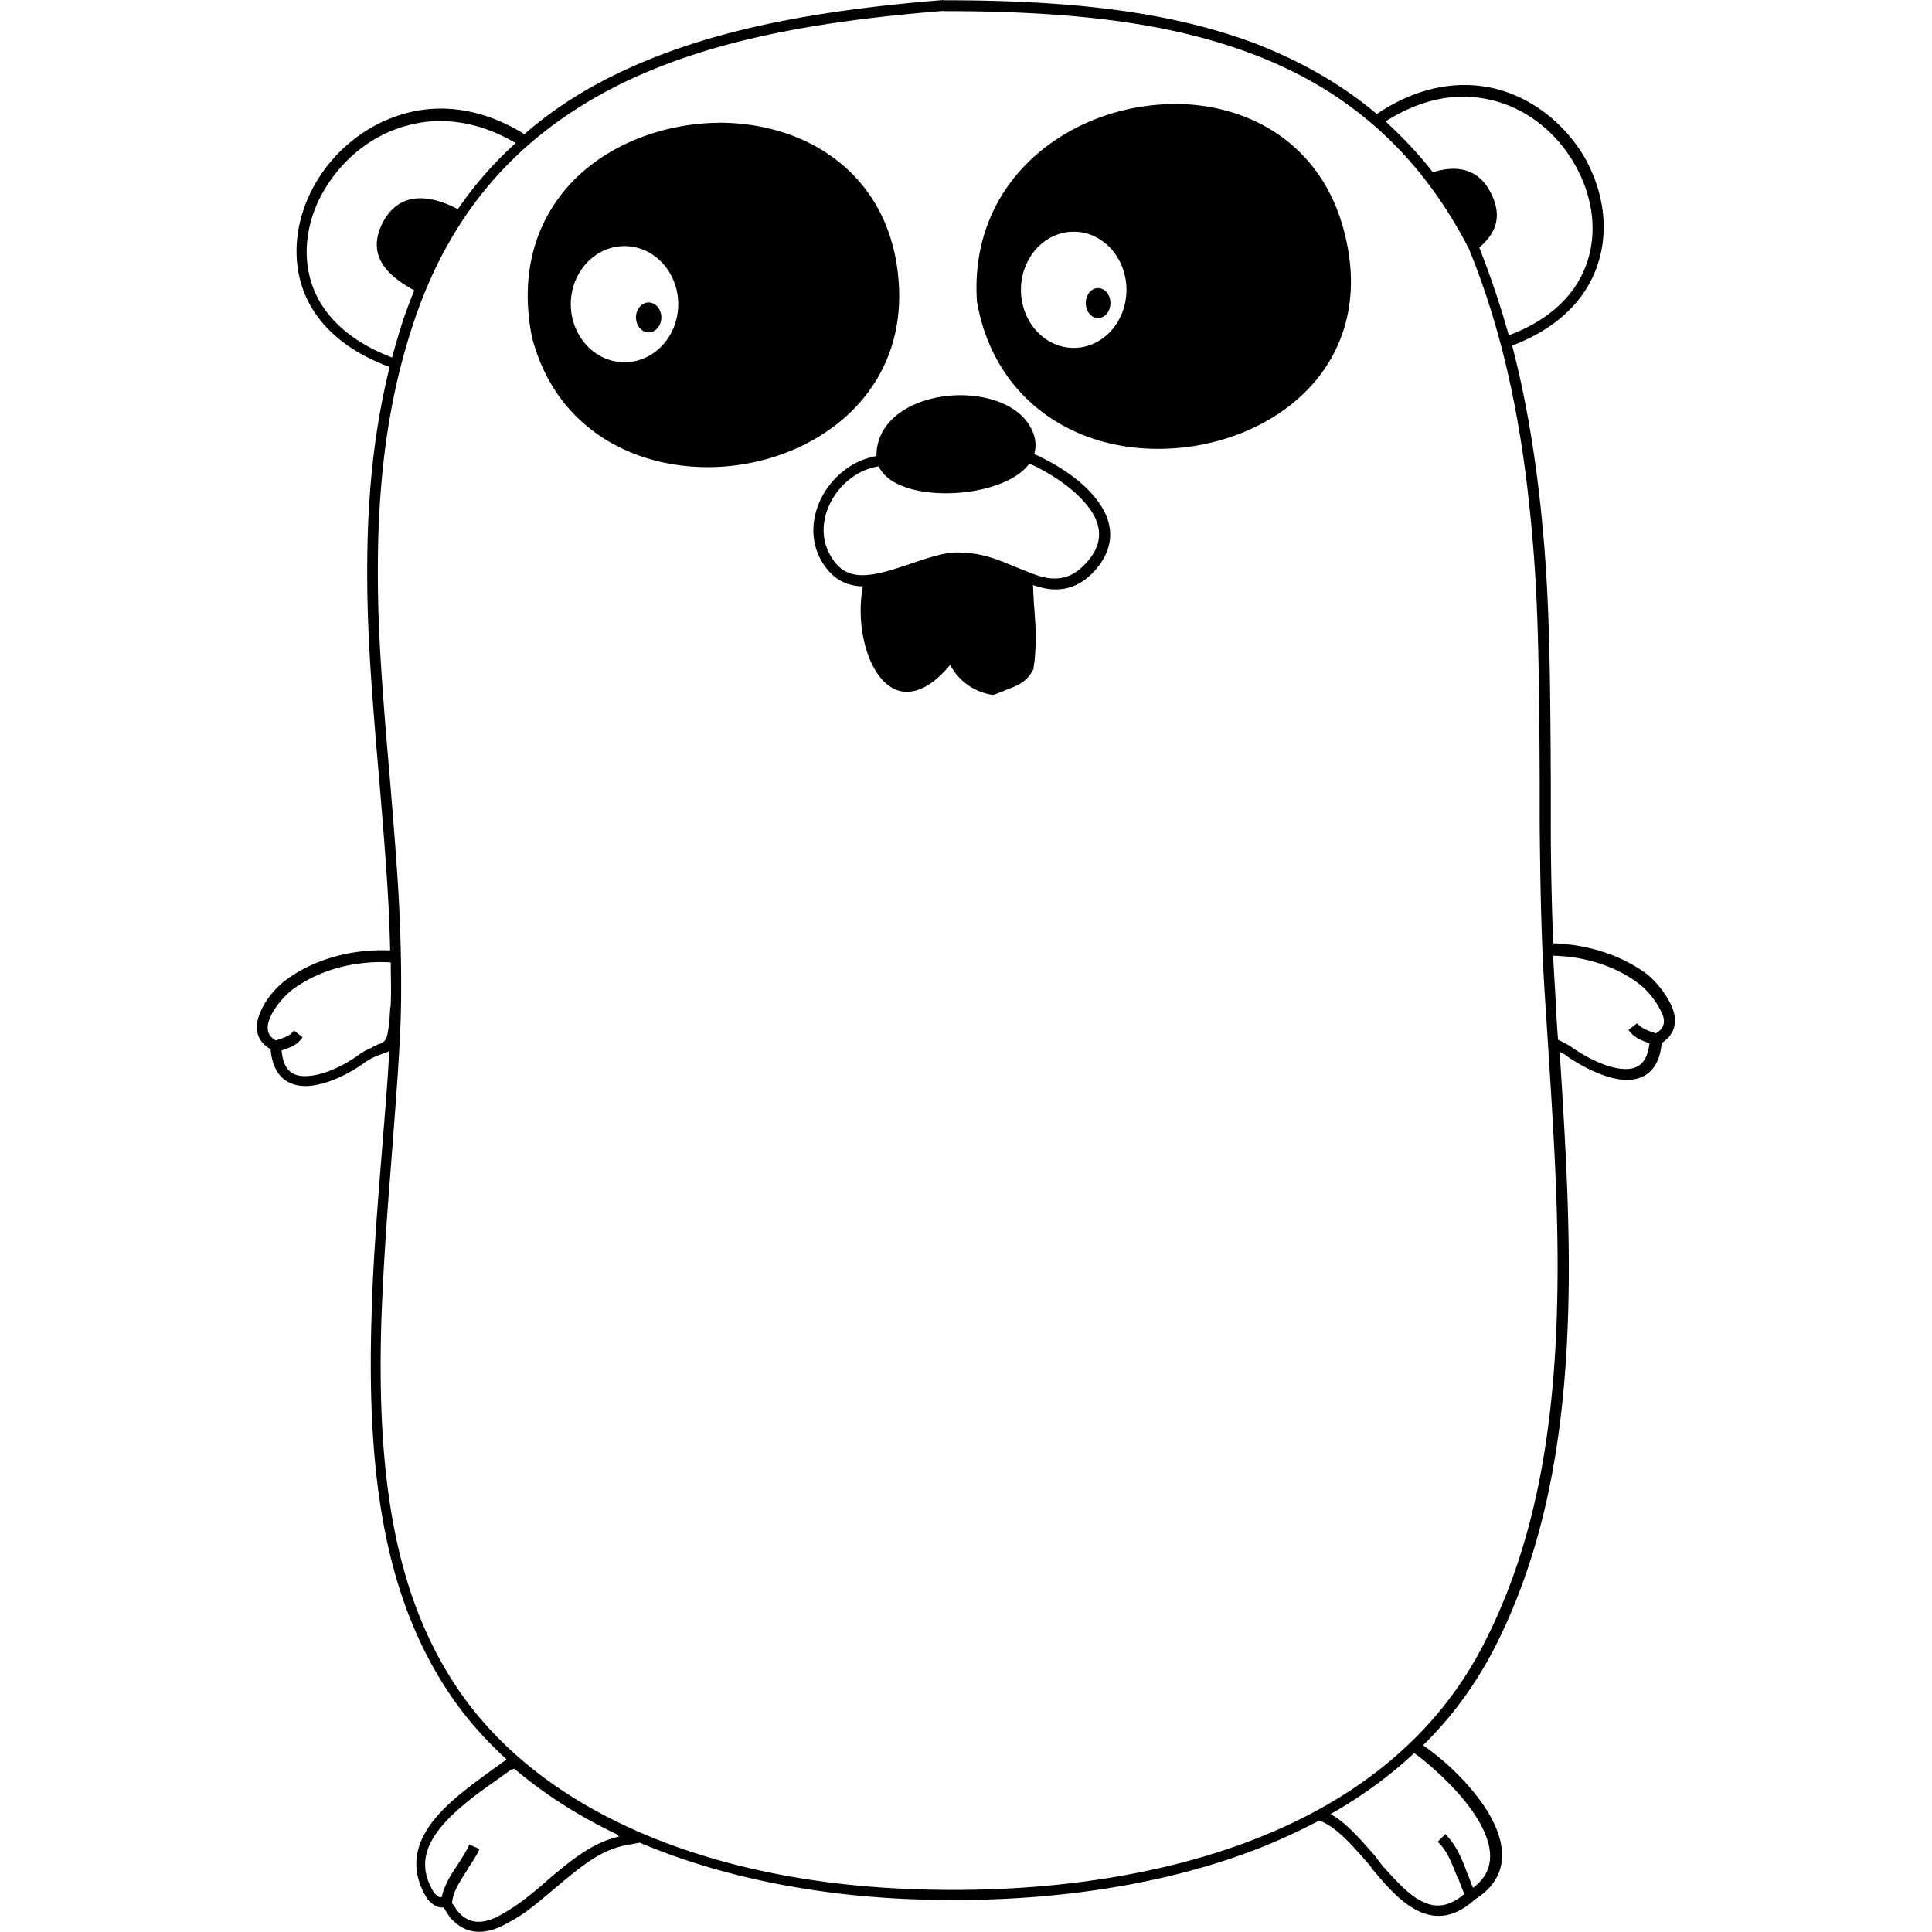 <svg xmlns="http://www.w3.org/2000/svg" viewBox="0 0 16 16">
 <path d="m7.814 0c-1.152 0.092-2.006 0.271-2.713 0.615-0.285 0.138-0.538 0.303-0.758 0.496-0.34-0.211-0.694-0.263-1.02-0.162-0.303 0.092-0.565 0.308-0.721 0.588-0.156 0.28-0.191 0.602-0.086 0.877 0.106 0.275 0.348 0.492 0.711 0.625-0.115 0.464-0.174 0.954-0.184 1.496-0.009 0.528 0.013 0.95 0.096 1.904 0.06 0.711 0.083 1.037 0.092 1.432-0.312-0.014-0.623 0.07-0.857 0.24-0.083 0.06-0.174 0.165-0.215 0.266-0.06 0.129-0.037 0.244 0.082 0.312 0.018 0.22 0.142 0.321 0.33 0.303 0.138-0.014 0.303-0.088 0.445-0.189 0.032-0.023 0.064-0.041 0.096-0.055 0.014-0.005 0.023-0.009 0.037-0.014 0 0 0.028-0.009 0.037-0.014 0.014-0.005 0.028-0.008 0.037-0.018-0.009 0.216-0.029 0.439-0.07 0.953-0.046 0.578-0.067 0.897-0.076 1.25-0.041 1.313 0.114 2.266 0.582 3.023 0.147 0.239 0.326 0.45 0.537 0.643-0.041 0.028-0.216 0.156-0.271 0.197-0.193 0.147-0.326 0.272-0.404 0.41-0.101 0.179-0.099 0.357 0.016 0.545l0.004 0.006 0.004 0.004c0.05 0.051 0.079 0.064 0.115 0.064h0.004 0.01c0.005 0.009 0.009 0.014 0.014 0.023 0.014 0.023 0.027 0.042 0.041 0.061 0.115 0.133 0.276 0.164 0.492 0.035 0.115-0.06 0.197-0.129 0.371-0.275l0.01-0.008c0.28-0.239 0.416-0.327 0.623-0.359l0.074-0.014c0.028 0.014 0.056 0.023 0.088 0.037 0.652 0.262 1.409 0.404 2.176 0.432 0.991 0.037 1.946-0.087 2.754-0.381 0.216-0.078 0.417-0.171 0.609-0.271 0.119 0.046 0.221 0.142 0.414 0.367 0.009 0.009 0.009 0.01 0.014 0.02 0.009 0.009 0.009 0.013 0.014 0.018 0.009 0.014 0.022 0.023 0.031 0.037 0.151 0.179 0.252 0.266 0.367 0.316 0.151 0.064 0.298 0.032 0.449-0.105 0.266-0.165 0.286-0.423 0.111-0.717-0.124-0.207-0.339-0.421-0.541-0.559 0.239-0.234 0.445-0.515 0.605-0.832 0.441-0.881 0.611-1.909 0.602-3.231-0.005-0.468-0.024-0.876-0.074-1.656v-0.023c0.023 0.009 0.045 0.023 0.068 0.041 0.142 0.096 0.308 0.174 0.445 0.188 0.188 0.018 0.312-0.082 0.33-0.303 0.115-0.073 0.138-0.188 0.078-0.316-0.046-0.097-0.132-0.206-0.215-0.266-0.211-0.151-0.482-0.235-0.762-0.244-0.009-0.285-0.019-0.596-0.019-0.99v-0.359c-0.005-1.128-0.018-1.623-0.082-2.242-0.051-0.486-0.128-0.937-0.238-1.359 0.372-0.142 0.614-0.377 0.711-0.68 0.091-0.28 0.047-0.595-0.109-0.875-0.161-0.275-0.419-0.484-0.717-0.566-0.322-0.087-0.671-0.022-1.006 0.203-0.299-0.252-0.642-0.445-1.028-0.592-0.684-0.252-1.478-0.35-2.557-0.35v0.047l-0.004-0.047v-0.002zm0.004 0.092c1.069 0 1.851 0.096 2.525 0.344 0.808 0.298 1.409 0.822 1.822 1.625 0.266 0.652 0.421 1.354 0.504 2.162 0.064 0.615 0.077 1.11 0.082 2.234v0.359c0.005 0.555 0.014 0.946 0.037 1.336 0.009 0.151 0.014 0.216 0.037 0.578 0.05 0.78 0.07 1.184 0.074 1.652 0.009 1.317-0.158 2.332-0.594 3.199-0.395 0.794-1.091 1.354-2.027 1.693-0.799 0.289-1.745 0.408-2.723 0.371-1.685-0.06-3.144-0.647-3.828-1.758-0.459-0.739-0.61-1.679-0.568-2.973 0.014-0.353 0.032-0.672 0.078-1.25 0.05-0.652 0.064-0.839 0.078-1.133 0.009-0.211 0.009-0.427 0.004-0.656-0.009-0.404-0.032-0.727-0.092-1.447-0.083-0.955-0.105-1.371-0.096-1.895 0.014-0.688 0.104-1.295 0.297-1.869 0.312-0.932 0.887-1.56 1.713-1.969 0.693-0.34 1.533-0.514 2.676-0.605zm4.285 0.709h0.002c0.093-0.002 0.186 0.011 0.275 0.035 0.275 0.073 0.513 0.266 0.66 0.523s0.19 0.546 0.107 0.803c-0.087 0.271-0.308 0.487-0.652 0.615-0.069-0.248-0.152-0.492-0.244-0.727 0.134-0.115 0.198-0.257 0.092-0.459-0.105-0.202-0.289-0.224-0.477-0.164-0.119-0.156-0.254-0.293-0.391-0.422 0.207-0.132 0.422-0.201 0.627-0.205zm-2.406 0.061c-0.823 0.015-1.669 0.61-1.607 1.625v0.006c0.151 0.89 0.946 1.344 1.822 1.197 0.399-0.069 0.758-0.262 0.992-0.547 0.257-0.317 0.348-0.725 0.238-1.184-0.179-0.769-0.805-1.109-1.445-1.098zm-6.069 0.141c0.21-0.004 0.428 0.055 0.643 0.182-0.179 0.161-0.341 0.345-0.479 0.547-0.239-0.124-0.481-0.147-0.619 0.105-0.142 0.271 0.024 0.44 0.258 0.568-0.032 0.078-0.064 0.162-0.092 0.244-0.032 0.101-0.064 0.207-0.092 0.312-0.335-0.129-0.556-0.326-0.652-0.574-0.096-0.248-0.065-0.542 0.082-0.799 0.147-0.257 0.385-0.458 0.67-0.541 0.092-0.027 0.186-0.043 0.281-0.045zm2.324 0.014c-0.076 0-0.152 0.006-0.229 0.016-0.408 0.055-0.785 0.238-1.033 0.527-0.275 0.321-0.381 0.744-0.285 1.23 0.432 1.689 3.14 1.28 3.039-0.432-0.028-0.477-0.239-0.85-0.588-1.084-0.254-0.172-0.574-0.258-0.904-0.258zm2.941 0.902a0.436 0.482 0 0 1 0.436 0.48 0.436 0.482 0 0 1 -0.436 0.482 0.436 0.482 0 0 1 -0.438 -0.482 0.436 0.482 0 0 1 0.438 -0.48zm-3.721 0.119a0.445 0.482 0 0 1 0.445 0.48 0.445 0.482 0 0 1 -0.445 0.482 0.445 0.482 0 0 1 -0.445 -0.482 0.445 0.482 0 0 1 0.445 -0.48zm3.914 0.348a0.101 0.124 0 0 0 -0.094 0.125 0.101 0.124 0 0 0 0.102 0.123 0.101 0.124 0 0 0 0.102 -0.123 0.101 0.124 0 0 0 -0.102 -0.125 0.101 0.124 0 0 0 -0.008 0zm-3.721 0.119a0.106 0.124 0 0 0 -0.098 0.125 0.106 0.124 0 0 0 0.105 0.123 0.106 0.124 0 0 0 0.105 -0.123 0.106 0.124 0 0 0 -0.105 -0.125 0.106 0.124 0 0 0 -0.008 0zm2.602 0.768c-0.345-0.004-0.708 0.167-0.709 0.504-0.384 0.066-0.649 0.517-0.459 0.861 0.078 0.138 0.184 0.208 0.326 0.217 0.007 0 0.014-0 0.021 0-0.044 0.227-0.008 0.502 0.096 0.684 0.147 0.257 0.384 0.261 0.627-0.033 0.069 0.133 0.199 0.225 0.346 0.248h0.014l0.014-0.004c0.018-0.009 0.036-0.014 0.068-0.027 0.005 0 0.005-0.001 0.01-0.006 0.133-0.046 0.188-0.083 0.234-0.17l0.004-0.004v-0.01c0.014-0.083 0.018-0.169 0.018-0.266 0-0.069-0.004-0.133-0.014-0.262-0.005-0.079-0.006-0.118-0.008-0.16 0.058 0.02 0.102 0.03 0.154 0.035 0.133 0.009 0.248-0.036 0.354-0.15 0.179-0.198 0.168-0.41 0.008-0.607-0.112-0.141-0.299-0.269-0.506-0.363 0.013-0.043 0.015-0.09 0.002-0.141-0.062-0.229-0.325-0.342-0.6-0.346zm0.558 0.566c0.196 0.09 0.368 0.211 0.473 0.34 0.138 0.165 0.141 0.33-0.006 0.486-0.087 0.096-0.174 0.13-0.279 0.125-0.083-0.005-0.137-0.028-0.32-0.102-0.184-0.078-0.285-0.105-0.404-0.109-0.115-0.014-0.212 0.009-0.455 0.092-0.023 0.009-0.041 0.013-0.055 0.018-0.335 0.115-0.495 0.106-0.606-0.096-0.161-0.29 0.074-0.68 0.404-0.731 0.145 0.32 1.027 0.281 1.248-0.023zm4.336 4.076c0.257 0.005 0.51 0.082 0.703 0.225 0.069 0.05 0.151 0.146 0.188 0.229 0.046 0.078 0.037 0.148-0.041 0.189-0.005 0-0.009-0.006-0.014-0.006-0.083-0.027-0.111-0.046-0.139-0.078l-0.072 0.055c0.041 0.055 0.082 0.079 0.174 0.111-0.018 0.165-0.097 0.225-0.23 0.211-0.119-0.009-0.274-0.083-0.402-0.17-0.037-0.027-0.075-0.046-0.111-0.064-0.005 0-0.009-0.006-0.014-0.006-0.019-0.253-0.018-0.316-0.027-0.449l-0.014-0.246zm-9.734 0.053c0.037-0.001 0.073 0 0.109 0.002 0 0.115 0.005 0.23 0 0.34 0 0.014 0.001 0.021-0.004 0.035-0.005 0.064-0.005 0.093-0.01 0.125-0.014 0.133-0.024 0.151-0.074 0.174-0.005 0-0.031 0.009-0.031 0.014-0.014 0.005-0.027 0.01-0.041 0.02-0.037 0.014-0.075 0.035-0.111 0.062-0.128 0.092-0.285 0.161-0.404 0.17-0.138 0.014-0.215-0.046-0.229-0.211 0.096-0.032 0.137-0.054 0.174-0.109l-0.072-0.055c-0.028 0.037-0.056 0.051-0.139 0.078-0.005 0-0.005-0.001-0.01 0.004-0.073-0.041-0.086-0.105-0.045-0.197 0.037-0.083 0.119-0.178 0.188-0.229 0.193-0.141 0.443-0.218 0.699-0.223zm8.586 6.551c0.193 0.142 0.408 0.353 0.527 0.551 0.142 0.239 0.138 0.431-0.041 0.564-0.014-0.028-0.023-0.06-0.041-0.105 0-0.005 0.001-0.004-0.004-0.008-0.064-0.174-0.106-0.249-0.184-0.332l-0.064 0.064c0.069 0.064 0.1 0.134 0.164 0.295 0 0.005 0.001 0.004 0.006 0.008 0.023 0.06 0.037 0.097 0.051 0.129-0.119 0.101-0.226 0.119-0.336 0.068-0.096-0.041-0.187-0.128-0.334-0.293-0.009-0.009-0.02-0.023-0.029-0.037-0.005-0.005-0.009-0.008-0.014-0.018-0.009-0.009-0.009-0.01-0.014-0.02-0.17-0.197-0.271-0.302-0.381-0.361 0.257-0.147 0.487-0.313 0.693-0.506zm-7.453 0.129c0.248 0.211 0.536 0.395 0.857 0.547 0 0.005 0.005 0.009 0.01 0.014-0.188 0.046-0.335 0.141-0.592 0.361l-0.01 0.01c-0.17 0.147-0.252 0.206-0.357 0.266-0.174 0.106-0.294 0.083-0.377-0.018-0.014-0.014-0.022-0.033-0.031-0.047-0.005-0.005-0.011-0.013-0.016-0.018v-0.006c0.009-0.083 0.042-0.141 0.125-0.27 0.005-0.005 0.004-0.006 0.004-0.01 0.05-0.073 0.075-0.114 0.098-0.164l-0.084-0.037c-0.018 0.041-0.04 0.077-0.086 0.15-0.005 0.005-0.006 0.006-0.006 0.01-0.083 0.119-0.118 0.193-0.137 0.275h-0.006-0.004-0.01c-0.009-0.005-0.023-0.015-0.041-0.033-0.179-0.285-0.037-0.527 0.367-0.83 0.05-0.037 0.222-0.157 0.268-0.193 0.009 0 0.018-0.004 0.027-0.008z"/>
</svg>